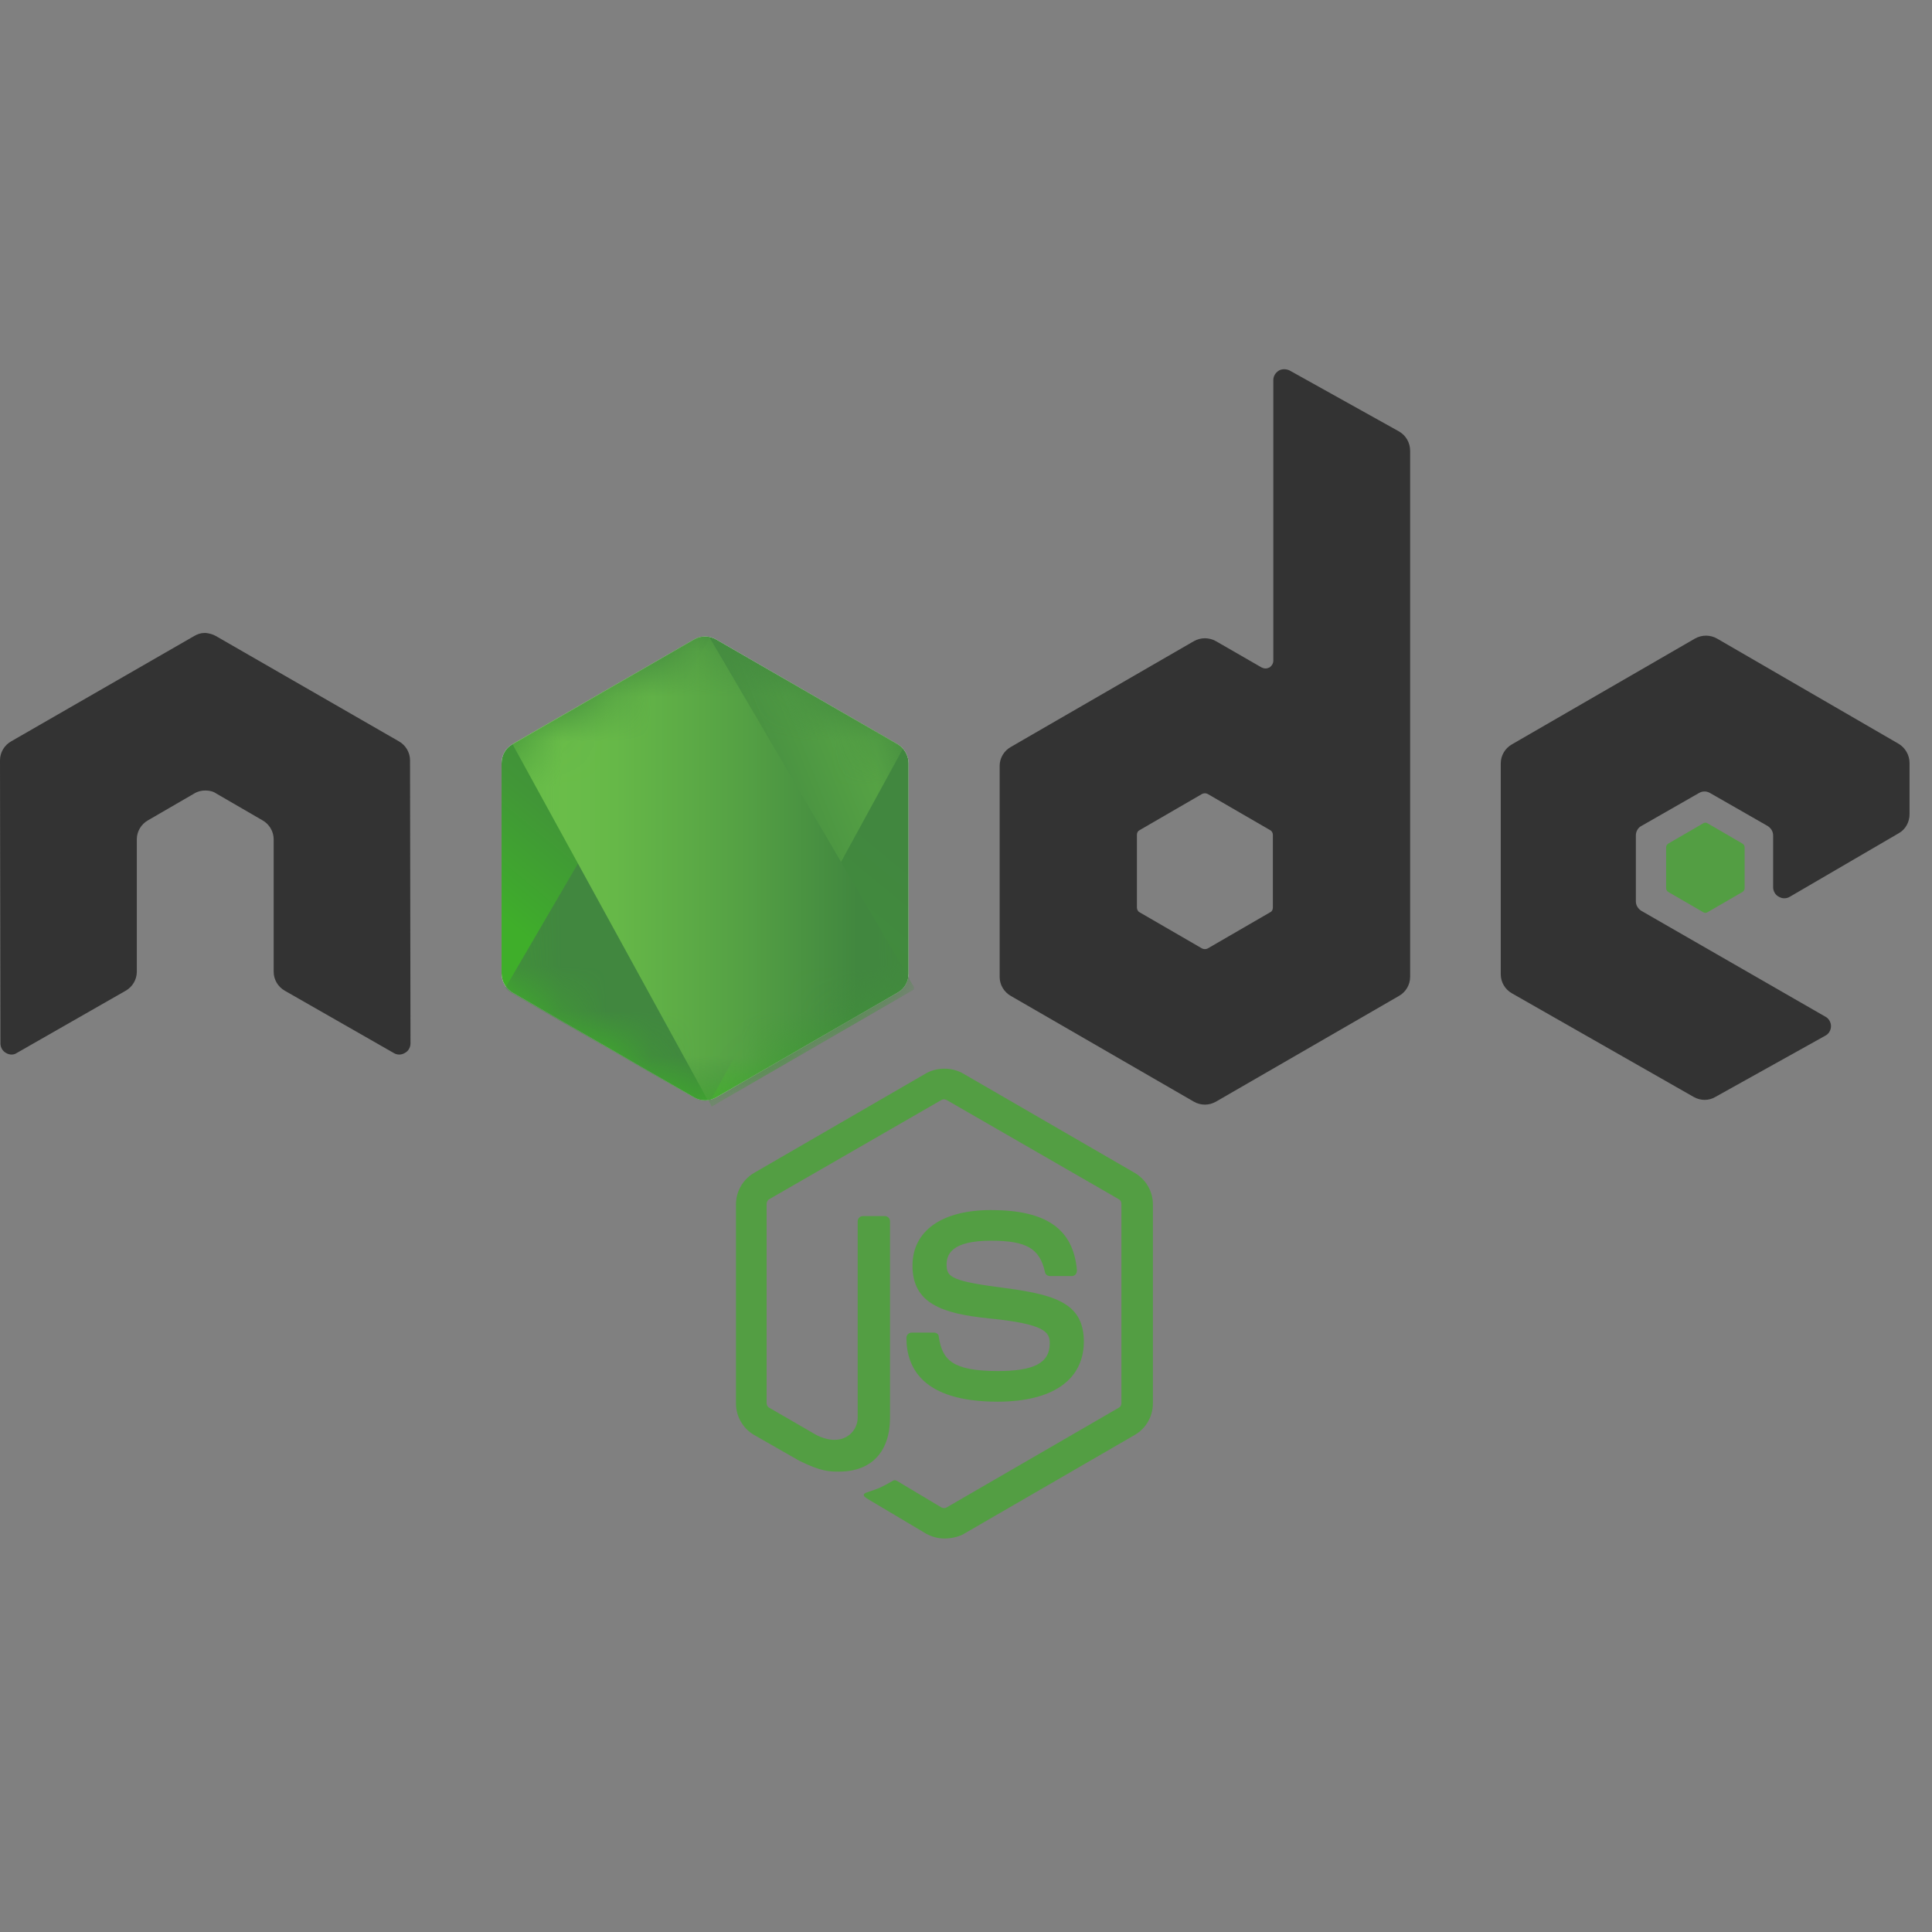 <svg width="43" height="43" viewBox="0 0 43 43" fill="none" xmlns="http://www.w3.org/2000/svg">
<rect x="0" y="0" width="43" height="43" fill="#808080" stroke="none"/>
<g clip-path="url(#clip0_150_239)">
<path fill-rule="evenodd" clip-rule="evenodd" d="M21.02 34.242C20.876 34.242 20.741 34.204 20.616 34.137L19.339 33.378C19.147 33.272 19.243 33.234 19.3 33.214C19.56 33.128 19.608 33.109 19.877 32.955C19.905 32.936 19.944 32.945 19.973 32.965L20.953 33.551C20.991 33.57 21.039 33.57 21.068 33.551L24.901 31.331C24.939 31.312 24.959 31.274 24.959 31.226V26.797C24.959 26.749 24.939 26.711 24.901 26.691L21.068 24.482C21.029 24.463 20.982 24.463 20.953 24.482L17.12 26.691C17.081 26.711 17.062 26.759 17.062 26.797V31.226C17.062 31.264 17.081 31.312 17.12 31.331L18.167 31.937C18.733 32.225 19.089 31.889 19.089 31.552V27.181C19.089 27.124 19.137 27.066 19.204 27.066H19.694C19.752 27.066 19.809 27.114 19.809 27.181V31.552C19.809 32.311 19.396 32.753 18.676 32.753C18.455 32.753 18.282 32.753 17.792 32.513L16.783 31.937C16.534 31.793 16.38 31.524 16.38 31.235V26.807C16.38 26.518 16.534 26.25 16.783 26.105L20.616 23.886C20.857 23.752 21.183 23.752 21.423 23.886L25.256 26.105C25.506 26.25 25.66 26.518 25.66 26.807V31.235C25.66 31.524 25.506 31.793 25.256 31.937L21.423 34.156C21.299 34.214 21.154 34.242 21.02 34.242ZM22.201 31.197C20.52 31.197 20.174 30.428 20.174 29.775C20.174 29.718 20.223 29.66 20.29 29.66H20.789C20.847 29.66 20.895 29.698 20.895 29.756C20.972 30.265 21.193 30.515 22.211 30.515C23.018 30.515 23.364 30.332 23.364 29.9C23.364 29.65 23.268 29.468 22.009 29.343C20.962 29.237 20.309 29.007 20.309 28.171C20.309 27.393 20.962 26.932 22.057 26.932C23.287 26.932 23.892 27.354 23.969 28.276C23.969 28.305 23.96 28.334 23.94 28.363C23.921 28.382 23.892 28.401 23.863 28.401H23.364C23.316 28.401 23.268 28.363 23.258 28.315C23.143 27.787 22.845 27.614 22.057 27.614C21.174 27.614 21.068 27.921 21.068 28.152C21.068 28.43 21.193 28.517 22.384 28.67C23.566 28.824 24.123 29.045 24.123 29.871C24.113 30.717 23.422 31.197 22.201 31.197Z" fill="#539E43"/>
<path fill-rule="evenodd" clip-rule="evenodd" d="M9.126 16.922C9.126 16.748 9.03 16.585 8.877 16.499L4.803 14.155C4.736 14.116 4.659 14.097 4.582 14.088H4.544C4.467 14.088 4.39 14.116 4.323 14.155L0.25 16.499C0.096 16.585 0 16.748 0 16.922L0.01 23.224C0.01 23.31 0.058 23.396 0.134 23.435C0.211 23.483 0.307 23.483 0.375 23.435L2.796 22.051C2.949 21.965 3.045 21.802 3.045 21.629V18.68C3.045 18.507 3.141 18.343 3.295 18.257L4.323 17.661C4.4 17.613 4.486 17.594 4.573 17.594C4.659 17.594 4.746 17.613 4.813 17.661L5.841 18.257C5.995 18.343 6.091 18.507 6.091 18.68V21.629C6.091 21.802 6.187 21.965 6.34 22.051L8.761 23.435C8.838 23.483 8.934 23.483 9.011 23.435C9.088 23.396 9.136 23.31 9.136 23.224L9.126 16.922Z" fill="#333333"/>
<path fill-rule="evenodd" clip-rule="evenodd" d="M28.705 8.247C28.628 8.208 28.532 8.208 28.465 8.247C28.388 8.295 28.34 8.371 28.34 8.458V14.702C28.34 14.76 28.311 14.818 28.253 14.856C28.196 14.885 28.138 14.885 28.08 14.856L27.062 14.27C26.908 14.184 26.726 14.184 26.572 14.27L22.499 16.624C22.345 16.71 22.249 16.873 22.249 17.046V21.744C22.249 21.917 22.345 22.08 22.499 22.167L26.572 24.52C26.726 24.607 26.908 24.607 27.062 24.52L31.135 22.167C31.289 22.08 31.385 21.917 31.385 21.744V10.033C31.385 9.851 31.289 9.688 31.135 9.601L28.705 8.247ZM28.33 20.197C28.33 20.245 28.311 20.284 28.272 20.303L26.879 21.11C26.841 21.129 26.793 21.129 26.754 21.11L25.361 20.303C25.323 20.284 25.304 20.236 25.304 20.197V18.583C25.304 18.535 25.323 18.497 25.361 18.478L26.754 17.671C26.793 17.651 26.841 17.651 26.879 17.671L28.272 18.478C28.311 18.497 28.33 18.545 28.33 18.583V20.197Z" fill="#333333"/>
<path fill-rule="evenodd" clip-rule="evenodd" d="M42.26 18.545C42.413 18.459 42.5 18.295 42.5 18.122V16.979C42.5 16.806 42.404 16.643 42.26 16.556L38.215 14.212C38.062 14.126 37.879 14.126 37.725 14.212L33.652 16.566C33.498 16.652 33.402 16.816 33.402 16.989V21.686C33.402 21.859 33.498 22.023 33.652 22.109L37.697 24.415C37.85 24.501 38.033 24.501 38.177 24.415L40.627 23.05C40.703 23.012 40.752 22.926 40.752 22.839C40.752 22.753 40.703 22.666 40.627 22.628L36.534 20.274C36.457 20.226 36.409 20.149 36.409 20.063V18.593C36.409 18.506 36.457 18.42 36.534 18.382L37.812 17.651C37.889 17.604 37.985 17.604 38.062 17.651L39.339 18.382C39.416 18.43 39.464 18.506 39.464 18.593V19.746C39.464 19.832 39.512 19.919 39.589 19.957C39.666 20.005 39.762 20.005 39.839 19.957L42.26 18.545Z" fill="#333333"/>
<path fill-rule="evenodd" clip-rule="evenodd" d="M37.908 18.324C37.937 18.305 37.975 18.305 38.004 18.324L38.782 18.776C38.811 18.795 38.83 18.824 38.83 18.862V19.765C38.83 19.803 38.811 19.832 38.782 19.852L38.004 20.303C37.975 20.322 37.937 20.322 37.908 20.303L37.13 19.852C37.101 19.832 37.082 19.803 37.082 19.765V18.862C37.082 18.824 37.101 18.795 37.13 18.776L37.908 18.324Z" fill="#539E43"/>
<path fill-rule="evenodd" clip-rule="evenodd" d="M15.938 14.232C15.784 14.145 15.601 14.145 15.448 14.232L11.403 16.566C11.249 16.652 11.163 16.816 11.163 16.989V21.667C11.163 21.84 11.259 22.003 11.403 22.09L15.448 24.424C15.601 24.511 15.784 24.511 15.938 24.424L19.982 22.09C20.136 22.003 20.222 21.84 20.222 21.667V16.989C20.222 16.816 20.126 16.652 19.982 16.566L15.938 14.232Z" fill="white"/>
<path fill-rule="evenodd" clip-rule="evenodd" d="M15.938 14.232C15.784 14.145 15.601 14.145 15.448 14.232L11.403 16.566C11.249 16.652 11.163 16.816 11.163 16.989V21.667C11.163 21.84 11.259 22.003 11.403 22.09L15.448 24.424C15.601 24.511 15.784 24.511 15.938 24.424L19.982 22.09C20.136 22.003 20.222 21.84 20.222 21.667V16.989C20.222 16.816 20.126 16.652 19.982 16.566L15.938 14.232Z" fill="url(#paint0_linear_150_239)"/>
<mask id="mask0_150_239" style="mask-type:alpha" maskUnits="userSpaceOnUse" x="11" y="14" width="10" height="11">
<path fill-rule="evenodd" clip-rule="evenodd" d="M15.938 14.232C15.784 14.145 15.601 14.145 15.448 14.232L11.403 16.566C11.249 16.652 11.163 16.816 11.163 16.989V21.667C11.163 21.84 11.259 22.003 11.403 22.09L15.448 24.424C15.601 24.511 15.784 24.511 15.938 24.424L19.982 22.09C20.136 22.003 20.222 21.84 20.222 21.667V16.989C20.222 16.816 20.126 16.652 19.982 16.566L15.938 14.232Z" fill="white"/>
</mask>
<g mask="url(#mask0_150_239)">
<path fill-rule="evenodd" clip-rule="evenodd" d="M19.991 16.566L15.928 14.232C15.889 14.212 15.841 14.193 15.803 14.184L11.249 21.984C11.287 22.032 11.335 22.071 11.383 22.099L15.447 24.434C15.562 24.501 15.697 24.52 15.822 24.482L20.097 16.662C20.068 16.624 20.029 16.595 19.991 16.566Z" fill="url(#paint1_linear_150_239)"/>
</g>
<mask id="mask1_150_239" style="mask-type:alpha" maskUnits="userSpaceOnUse" x="11" y="14" width="10" height="11">
<path fill-rule="evenodd" clip-rule="evenodd" d="M15.938 14.232C15.784 14.145 15.601 14.145 15.448 14.232L11.403 16.566C11.249 16.652 11.163 16.816 11.163 16.989V21.667C11.163 21.84 11.259 22.003 11.403 22.09L15.448 24.424C15.601 24.511 15.784 24.511 15.938 24.424L19.982 22.09C20.136 22.003 20.222 21.84 20.222 21.667V16.989C20.222 16.816 20.126 16.652 19.982 16.566L15.938 14.232Z" fill="white"/>
</mask>
<g mask="url(#mask1_150_239)">
<path fill-rule="evenodd" clip-rule="evenodd" d="M20.001 22.09C20.117 22.023 20.203 21.907 20.241 21.782L15.784 14.174C15.669 14.155 15.544 14.164 15.438 14.232L11.403 16.556L15.755 24.491C15.813 24.482 15.88 24.463 15.938 24.434L20.001 22.09Z" fill="url(#paint2_linear_150_239)"/>
<path fill-rule="evenodd" clip-rule="evenodd" d="M20.001 22.09L15.947 24.424C15.889 24.453 15.832 24.472 15.765 24.482L15.841 24.626L20.337 22.023V21.965L20.222 21.773C20.203 21.907 20.116 22.023 20.001 22.09Z" fill="url(#paint3_linear_150_239)"/>
<path fill-rule="evenodd" clip-rule="evenodd" d="M20.001 22.09L15.947 24.424C15.889 24.453 15.832 24.472 15.765 24.482L15.841 24.626L20.337 22.023V21.965L20.222 21.773C20.203 21.907 20.116 22.023 20.001 22.09Z" fill="url(#paint4_linear_150_239)"/>
</g>
</g>
<defs>
<linearGradient id="paint0_linear_150_239" x1="14.819" y1="14.66" x2="10.514" y2="19.869" gradientUnits="userSpaceOnUse">
<stop stop-color="#41873F"/>
<stop offset="0.329" stop-color="#418B3D"/>
<stop offset="0.635" stop-color="#419637"/>
<stop offset="0.932" stop-color="#3FA92D"/>
<stop offset="1" stop-color="#3FAE2A"/>
</linearGradient>
<linearGradient id="paint1_linear_150_239" x1="17.468" y1="25.717" x2="28.237" y2="21.415" gradientUnits="userSpaceOnUse">
<stop offset="0.138" stop-color="#41873F"/>
<stop offset="0.403" stop-color="#54A044"/>
<stop offset="0.714" stop-color="#66B848"/>
<stop offset="0.908" stop-color="#6CC04A"/>
</linearGradient>
<linearGradient id="paint2_linear_150_239" x1="11.015" y1="24.795" x2="20.374" y2="24.795" gradientUnits="userSpaceOnUse">
<stop offset="0.092" stop-color="#6CC04A"/>
<stop offset="0.286" stop-color="#66B848"/>
<stop offset="0.597" stop-color="#54A044"/>
<stop offset="0.862" stop-color="#41873F"/>
</linearGradient>
<linearGradient id="paint3_linear_150_239" x1="11.015" y1="26.127" x2="20.374" y2="26.127" gradientUnits="userSpaceOnUse">
<stop offset="0.092" stop-color="#6CC04A"/>
<stop offset="0.286" stop-color="#66B848"/>
<stop offset="0.597" stop-color="#54A044"/>
<stop offset="0.862" stop-color="#41873F"/>
</linearGradient>
<linearGradient id="paint4_linear_150_239" x1="10.051" y1="15.05" x2="9.168" y2="26.925" gradientUnits="userSpaceOnUse">
<stop stop-color="#41873F"/>
<stop offset="0.329" stop-color="#418B3D"/>
<stop offset="0.635" stop-color="#419637"/>
<stop offset="0.932" stop-color="#3FA92D"/>
<stop offset="1" stop-color="#3FAE2A"/>
</linearGradient>
<clipPath id="clip0_150_239">
<rect width="42.5" height="42.5" fill="white"/>
</clipPath>
</defs>
</svg>
